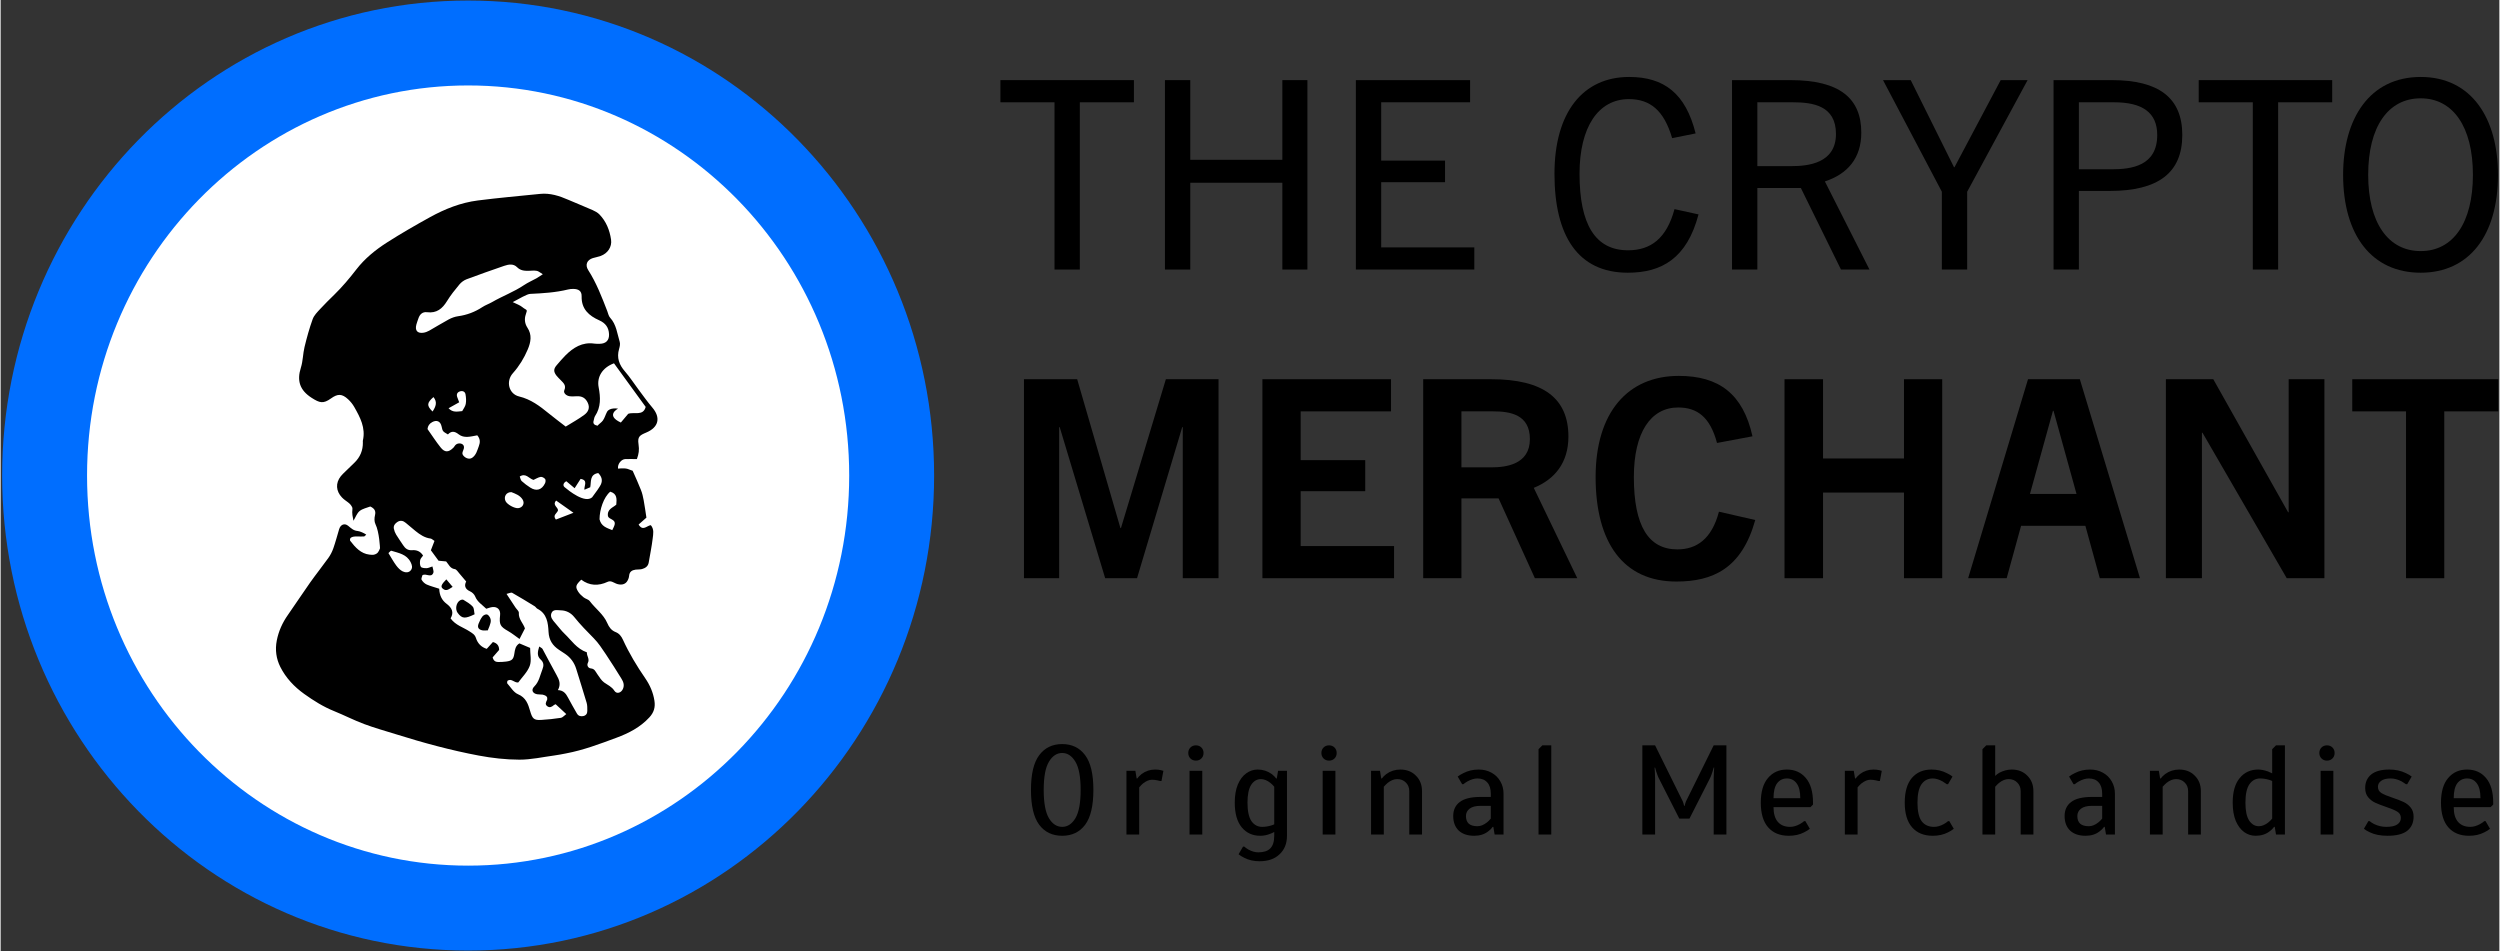 <svg width="184" height="70" viewBox="0 0 1177 448" xmlns="http://www.w3.org/2000/svg" xmlns:xlink="http://www.w3.org/1999/xlink"><rect x="0" y="0" width="1177" height="448" fill="#333333" stroke="none"/><clipPath id="a"><path d="m129.706 91.25h179.73v266.596h-179.73z"/></clipPath><path d="m220.206 427.75c110.181 0 199.5-91.222 199.5-203.75s-89.319-203.75-199.5-203.75-199.5 91.222-199.5 203.75 89.319 203.75 199.5 203.75z" fill="#fff"/><path clip-rule="evenodd" d="m220.206 40.25c-98.74 0-179.5 81.868-179.5 183.75s80.76 183.75 179.5 183.75 179.5-81.868 179.5-183.75-80.76-183.75-179.5-183.75zm-219.5 183.75c0-123.174 97.878-223.75 219.5-223.75 121.622 0 219.5 100.576 219.5 223.75s-97.878 223.75-219.5 223.75c-121.622 0-219.5-100.576-219.5-223.75z" fill="#006eff" fill-rule="evenodd"/><g fill="#000"><g clip-path="url(#a)"><path d="m273.484 273.051c-2.597 2.511-2.865 3.313-1.484 5.583.647 1.053 1.631 1.959 2.606 2.744.881.708 2.261.941 2.891 1.778 2.65 3.529 6.447 6.153 8.242 10.312.845 1.959 1.924 3.478 3.935 4.263 1.7.665 2.701 1.959 3.452 3.608 2.925 6.386 6.532 12.383 10.51 18.156 2.218 3.228 3.737 6.697 4.333 10.606.466 3.055-.242 5.489-2.399 7.827-4.307 4.678-9.726 7.448-15.508 9.588-7.767 2.882-15.525 5.825-23.714 7.37-1.821.345-3.633.725-5.472.966-5.514.742-11.028 2.002-16.543 1.985-6.377-.017-12.841-.751-19.123-1.933-13.177-2.477-26.122-6.006-38.92-10.019-5.039-1.579-10.14-2.986-15.076-4.833-4.798-1.795-9.38-4.159-14.135-6.084-5.074-2.045-9.648-4.919-14.066-8.077-4.721-3.374-8.665-7.56-11.262-12.72-1.933-3.84-2.537-8.069-1.674-12.47.871-4.444 2.666-8.379 5.247-12.056 3.529-5.013 6.86-10.157 10.407-15.162 2.796-3.952 5.842-7.741 8.655-11.685.984-1.38 1.787-2.951 2.339-4.547 1.036-2.952 1.821-5.989 2.727-8.992.647-2.141 2.52-2.986 4.237-1.58 1.51 1.234 2.533 2.287 4.517 2.451 1.027.086 3.034 1.001 4 1.709-.077.285-.81.569-.888.854-2.132.216-5.118-.443-6.421.656-.427.361-.388 1.191-.224 1.415 2.459 3.176 5.029 6.016 9.033 6.486 1.74.204 2.384.15 3.454-.523.949-.595 1.546-2.476 1.546-2.476s-.303-7.638-2.159-11.374c-.578-1.157-.535-2.857-.207-4.177.527-2.166-.388-3.236-2.218-4.116-1.665.664-3.658 1.009-5.022 2.131-1.286 1.062-1.907 2.943-2.9 4.591-.994-4.591-.399-4.192-.494-6.056-.914-2.459-2.992-2.901-4.934-4.929-2.839-2.969-3.106-6.775-.535-10.002.622-.777 1.372-1.467 2.089-2.166 1.432-1.407 2.891-2.779 4.323-4.186 2.71-2.632 4.048-5.833 3.978-9.613-.008-.285-.06-.587.009-.854 1.355-5.955-1.286-10.9-4.056-15.775-.759-1.338-1.786-2.607-2.917-3.651-2.865-2.64-4.858-2.675-8.017-.414-3.702 2.649-5.341 2.166-9.13-.25-5.609-3.59-7.059-8.043-5.083-14.248.984-3.089.941-6.498 1.709-9.682 1.07-4.427 2.287-8.854 3.832-13.135.647-1.795 2.192-3.322 3.529-4.78 2.123-2.322 4.393-4.522 6.645-6.732 3.788-3.702 7.18-7.723 10.416-11.926 3.961-5.126 9.009-9.216 14.42-12.677 6.602-4.228 13.419-8.138 20.288-11.935 7.034-3.883 14.498-6.843 22.507-7.861 9.76-1.243 19.563-2.106 29.349-3.098 4.712-.483 9.044.941 13.281 2.787 3.797 1.648 7.655 3.176 11.443 4.85 1.148.509 2.339 1.148 3.193 2.028 3.193 3.288 4.833 7.43 5.489 11.866.509 3.452-1.597 6.489-4.876 7.697-1.2.44-2.486.639-3.72 1.019-2.77.854-3.728 3.21-2.157 5.661 3.866 6.023 6.386 12.659 8.958 19.278.414 1.062.621 2.339 1.346 3.124 2.986 3.245 3.331 7.5 4.53 11.409.302 1.001 0 2.287-.31 3.357-1.2 4.125.051 7.438 2.796 10.58 2.321 2.658 4.237 5.678 6.368 8.509 2.123 2.83 4.169 5.738 6.464 8.431 4.099 4.789 3.064 9.354-2.856 11.831-3.081 1.294-4.134 1.949-3.608 5.487.406 2.753.135 4.463-.763 7-1.933 0-3.679-.078-5.5 0-1.794.078-3.721 2.291-3.385 4.5 4.781-.5 4.987.517 6.885 1 1.528 3.297 2.617 5.943 3.868 8.972.647 1.562 1.018 3.271 1.329 4.945.492 2.632.837 5.298 1.286 8.163-1.027.907-2.356 2.08-3.676 3.245 2.01 3.366 3.9.475 5.756.311 1.648 1.959 1.113 4.203.88 6.222-.44 3.806-1.252 7.568-1.873 11.348-.302 1.838-1.614 2.658-3.167 3.098-.941.267-1.993.129-2.977.267-1.7.233-2.926.924-3.098 2.926-.078.949-.484 1.976-1.044 2.744-1.053 1.441-3.004 1.735-5.057.924-1.304-.518-2.486-1.554-4.03-.838-4.35 2.028-8.578 1.873-12.419-1.026zm-66.897 4.263c.121 3.262 1.329 5.488 3.487 7.11 2.468 1.856 3.581 4.005 1.864 6.852 2.33 3.237 5.937 4.194 8.845 6.084 1.364.889 2.572 1.502 3.098 3.15.82 2.563 2.511 4.315 5.092 5.126 1.078-1.191 2.01-2.226 2.908-3.219 2.131.587 2.925 1.882 2.925 3.728-1.113 1.286-2.123 2.442-3.046 3.504.38 1.562 1.294 2.166 2.537 2.183 1.286.018 2.58-.052 3.849-.215 2.667-.346 3.435-1.062 3.823-3.703.276-1.864.5-3.693 2.382-4.858 1.682.708 3.365 1.424 5.057 2.14 0 2.891.733 5.998-.19 8.474-1.096 2.943-3.625 5.342-5.411 7.81-1.976.181-3.202-2.149-5.109-.776-.026.422-.241 1.001-.052 1.216 1.614 1.787 3.004 4.237 5.049 5.083 3.78 1.579 4.781 4.686 5.721 7.931 1.027 3.538 1.726 4.384 5.178 4.185 3.115-.172 6.231-.526 9.32-.992.785-.121 1.45-.984 2.529-1.761-1.925-1.786-3.478-3.236-5.006-4.651-.336.164-.63.233-.837.414-.923.786-1.89 1.407-3.063.57-1.295-.924-.639-1.959-.138-3.021.164-.336.026-.819.026-1.199-.207-.259-.346-.561-.579-.682-.491-.259-1.026-.509-1.57-.595-.846-.13-1.726-.026-2.563-.182-2.192-.405-2.934-2.079-1.338-3.659 2.296-2.278 2.71-5.281 3.815-8.025.716-1.778.716-3.279-.812-4.66-1.898-1.717-1.398-3.728-.673-6.144.717.517 1.312.742 1.545 1.156 2.244 4.099 4.349 8.276 6.645 12.34 1.242 2.201 2.097 4.332.604 7.034 2.649.12 3.78 1.674 4.755 3.529 1.329 2.529 2.779 4.997 4.185 7.482.656 1.156 1.709 1.467 2.934 1.243 1.312-.251 1.985-1.131 1.976-2.425-.008-1.277.044-2.624-.31-3.832-1.562-5.333-3.279-10.623-4.902-15.939-.915-2.994-2.641-5.359-5.229-7.111-.95-.638-1.908-1.26-2.857-1.89-3.029-2.01-4.763-4.582-4.962-8.465-.216-4.212-.716-8.613-5.247-10.908-.492-.25-.785-.863-1.26-1.157-3.521-2.157-7.041-4.332-10.64-6.36-.483-.267-1.407.259-2.641.527 1.597 2.425 2.9 4.427 4.22 6.42.552.837 1.64 1.692 1.579 2.477-.215 2.994 2.072 4.91 2.874 7.361-.88 1.717-1.7 3.322-2.554 4.979-1.873-1.32-3.504-2.666-5.308-3.693-3.814-2.183-4.323-3.046-3.84-7.568.268-2.512-1.234-4.082-3.728-3.763-.949.121-1.855.509-2.796.777-1.941-1.916-4.194-3.202-5.212-5.782-.38-.975-1.398-1.968-2.365-2.39-2.563-1.131-2.813-2.883-1.872-4.652-1.26-1.501-2.227-2.701-3.245-3.84-.656-.734-1.329-1.899-2.114-2.002-2.227-.294-2.839-2.183-4.073-3.616-1.243-.121-2.503-.242-3.59-.345-1.286-1.752-2.425-3.305-3.608-4.919.518-1.346 1.105-2.856 1.7-4.401-.863-.544-1.311-1.044-1.812-1.113-2.804-.354-5.014-1.856-7.128-3.556-1.545-1.243-3.063-2.528-4.574-3.823-1.225-1.053-2.554-1.329-3.926-.457-1.131.716-1.985 1.769-1.692 3.219.19.958.57 1.924 1.079 2.77 1.027 1.708 2.218 3.322 3.297 4.996 1.001 1.554 2.243 2.494 4.228 2.33 2.097-.172 3.884.51 5.152 2.529-.509.768-1.251 1.424-1.372 2.175-.173 1.027-.19 2.338.328 3.124.38.569 1.743.647 2.667.647.776 0 1.553-.432 2.787-.811.207 1.234.716 2.269.44 2.977-1.027 2.58-3.322.164-5.117 1.087-.156.673-.717 1.683-.423 2.201.518.923 1.441 1.803 2.407 2.243 1.83.794 3.772 1.278 5.877 1.977zm34.619-135.011c2.006.947 3.506 1.52 4.5 2.338 2.132 1.752 2.606.751 1.648 3.512-.708 2.02-.509 4.255.776 6.197 2.236 3.374 1.623 6.791.164 10.234-1.734 4.117-4.021 7.853-7.015 11.21-3.418 3.823-1.925 9.786 2.925 10.951 5.523 1.321 9.752 4.531 13.963 7.974 2.52 2.063 5.143 4.004 7.999 6.222 3.064-1.907 6.076-3.529 8.785-5.557 1.744-1.304 2.771-3.176 1.614-5.653-1.061-2.278-2.709-3.176-5.1-3.089-1.139.043-2.304.146-3.426 0-1.648-.216-3.063-1.571-2.537-2.788 1.018-2.338-.397-3.452-1.674-4.789-.691-.725-1.45-1.398-2.054-2.192-1.407-1.855-1.338-3.167.198-4.919 1.312-1.51 2.589-3.055 3.996-4.47 3.763-3.771 7.991-6.455 13.669-5.635.846.121 1.718.103 2.572.086 2.917-.052 4.496-1.64 4.367-4.522-.138-3.141-1.631-5.212-4.626-6.541-4.798-2.132-8.422-5.273-8.284-11.271.06-2.468-1.329-3.469-3.875-3.512-.846-.008-1.717.061-2.537.268-5.851 1.432-11.814 1.795-17.795 2.071-1.527.043-5.253 2.322-8.253 3.875zm14.182-13.126c-1.294-.751-2.019-1.459-2.848-1.597-1.251-.215-2.563-.051-3.849-.017-2.028.052-3.857-.121-5.479-1.743-1.692-1.692-3.97-1.303-6.05-.587-5.92 2.054-11.831 4.108-17.691 6.317-1.251.475-2.485 1.381-3.348 2.416-2.088 2.503-4.159 5.074-5.859 7.853-2.21 3.607-4.902 5.817-9.39 5.247-2.148-.276-3.469.992-4.116 2.995-.311.949-.69 1.872-.941 2.839-.724 2.77.458 4.202 3.254 3.84.958-.13 1.933-.501 2.787-.975 3.09-1.735 6.084-3.633 9.208-5.307 1.355-.725 2.9-1.295 4.41-1.502 4.168-.578 7.948-2.011 11.451-4.315 1.416-.932 3.081-1.484 4.557-2.338 4.91-2.848 10.286-4.799 15.024-7.992 1.873-1.259 3.978-2.166 5.963-3.262.829-.483 1.579-1.027 2.917-1.872zm20.763 178.116c-.138 1.735 1.424 3.064.449 4.971-.553 1.078.052 2.468 1.432 2.589 1.813.164 2.201 1.562 3.012 2.683.992 1.373 1.881 2.96 3.202 3.918 1.7 1.226 3.607 1.968 4.858 3.935 1.062 1.666 3.184 1.019 4.022-.871.793-1.804.215-3.374-.717-4.859-2.407-3.857-4.806-7.732-7.344-11.503-1.743-2.589-3.469-5.273-5.643-7.473-3.193-3.236-6.369-6.455-9.217-10.011-1.553-1.933-3.736-3.132-6.299-3.175-1.623-.026-3.763-.674-4.505 1.441-.622 1.76.656 3.219 1.812 4.522 1.502 1.7 2.839 3.581 4.479 5.126 3.167 2.986 5.531 6.947 10.459 8.707zm12.763-136.159c-5.454 2.002-8.163 6.421-7.231 11.279.906 4.755 1.13 9.329-1.7 13.592-.38.569-.415 1.355-.63 2.036-.449 1.407.12 2.149 1.803 2.494.63-.802 1.929-1.579 2.55-2.494.872-1.285 1.187-2.64 1.912-4.012 1.199-2.253 5.203-1.545 5.203-1.545s-6.115 3.122 1.321 6.55c1.208-1.433 2.364-2.805 3.46-4.108 2.865-1.044 7.033 1.208 8.242-3.253-5.057-6.947-9.976-13.721-14.93-20.539zm-7.421 51.692c-4.168.682-3.236 4.159-3.771 6.697-.898.379-1.64.69-2.753 1.165-.181-1.968 1.864-4.497-1.787-5.109-.837 1.303-1.726 2.692-2.813 4.392-1.389-1.165-2.649-2.226-3.909-3.288-1.338.682-1.812 1.959-.82 2.796 2.088 1.752 9.566 7.771 12.987 4.771 2.079 1.5-4.781 8.623-5.921 9.33-1.441-1.053-9.966-6.998-11.053-7.801-1.942 2.252 1.036 3.124.872 4.695-.458 1.363-2.684 2.174-.984 4.263 3.728-1.442 7.482-2.891 11.754-4.54 1.216.941 2.968 1.959 4.28 3.383 1.32 1.441 2.71 1.778 4.53 1.027.769 3.305 3.288 4.013 5.998 5.109.44-1.01.984-1.83 1.139-2.727.44-2.485-2.71-2.252-3.167-3.849-.518-3.348 2.382-4.013 3.918-5.437.242-2.718.414-5.16-2.848-6.101-3.115 2.598-5.04 8.505-5.04 13.005-1.899 3.643-11.047-1.941-8.899-3.857 1.968-1.752 8.511-10.347 9.512-12.513.958-2.08.337-3.832-1.225-5.411zm-56.982-17.769c-3.107.553-6.213 1.545-8.785-.491-1.95-1.545-3.469-1.597-5.04.069-2.476-1.433-2.476-1.433-2.985-3.772-.527-2.407-2.253-3.201-4.376-2.053-1.363.733-2.123 1.812-2.252 3.296 2.08 2.943 3.978 5.92 6.179 8.664 1.959 2.451 3.736 2.382 6.023.104.492-.492.702-1.188 1.431-1.624 1.297-.775 3.216-.331 3.5 1 .332 1.549-1.229 2.73-.5 4 .73 1.27 2.844 2.466 4.415 1.379 1.89-1.312 2.381-3.487 3.132-5.48.613-1.666.794-3.305-.742-5.092zm-41.845 55.472c1.372 2.218 2.382 4.099 3.642 5.799.828 1.113 1.881 2.252 3.098 2.831 1.234.586 2.916.742 3.909-.674.794-1.139.466-2.347-.164-3.624-1.899-3.823-5.687-4.358-9.139-5.445-.285-.087-.828.664-1.346 1.113zm61.857-36.081c.294.742.389 1.674.906 2.149 1.252 1.148 2.632 2.175 4.065 3.089 2.9 1.864 5.463 1.088 6.955-2.088.268-.561.346-1.588.018-1.976-.475-.561-1.476-1.113-2.123-.984-1.2.233-2.313.958-3.348 1.424-2.158-.621-3.556-3.426-6.473-1.614zm-3.935 7.37c-2.442-.06-3.736 2.183-2.761 4.229.759 1.596 4.237 3.512 6.015 3.313 2.071-.233 3.149-2.252 2.028-4.056-1.269-2.036-3.461-2.761-5.282-3.486zm-24.594-42.32c-1.821 1.018-3.314 1.856-5.014 2.805 2.045 2.183 4.168 1.527 6.438 1.355.578-1.105 1.449-2.175 1.665-3.366.268-1.458.155-3.055-.104-4.531-.233-1.346-1.398-1.803-2.649-1.398-1.251.415-1.717 1.39-1.251 2.693.25.664.5 1.32.915 2.442zm-12.539 4.349c1.605-2.433 2.321-4.513.414-6.808-3.133 2.761-3.253 4.03-.414 6.808z"/><path d="m223.252 289.353c-4.599 2.226-5.911 2.062-7.948-.613-1.303-1.717-.768-4.841 1.096-5.955.44-.258 1.226-.474 1.579-.25 1.545.949 3.202 1.873 4.384 3.202.708.794.604 2.312.889 3.616z"/><path d="m229.465 296.929c-.975 0-1.838.147-2.632-.026-1.795-.405-2.364-1.441-1.691-3.158.466-1.191 1.036-2.39 1.812-3.383.44-.561 1.493-1.087 2.106-.94.638.146 1.286 1.052 1.57 1.76.535 1.355.216 2.52-1.165 5.747z"/><path d="m209.928 272.904c1.087 1.286 1.959 2.313 2.986 3.53-1.666 1.001-2.934 2.339-4.66.837-1.079-.941-.717-1.898 1.674-4.367z"/></g><path d="m508.343 126.969v-78.789h25.476v-10.439h-62.881v10.439h25.475v78.789z"/><path d="m615.543 126.969v-89.228h-11.806v37.53h-43.371v-37.53h-11.93v89.228h11.93v-40.886h43.371v40.886z"/><path d="m694.162 126.969v-10.439h-43.868v-30.695h30.073v-10.19h-30.073v-27.464h41.879v-10.439h-53.81v89.228z"/><path d="m788.463 98.51c-3.728 13.795-11.184 19.387-21.872 19.387-15.534 0-22.866-12.303-22.866-36.039 0-21.996 8.823-35.169 23.239-35.169 9.942 0 16.528 5.219 20.381 18.392l11.06-2.237c-4.723-18.889-14.913-26.594-31.317-26.594-21.747 0-35.169 16.652-35.169 45.608 0 29.08 10.936 46.602 34.548 46.602 15.907 0 27.837-6.711 33.305-27.464z"/><path d="m880.294 126.969-21.002-41.507c10.564-3.48 17.15-10.812 17.15-22.99 0-16.155-10.19-24.73-33.305-24.73h-27.588v89.228h11.93v-38.4h20.505l18.889 38.4zm-52.815-48.715v-30.074h16.652c9.569 0 20.381 1.616 20.381 14.913 0 13.918-13.297 15.161-21.002 15.161z"/><path d="m926.321 126.969v-36.66l28.458-52.567h-12.676l-21.747 41.01h-.249l-20.38-41.01h-13.049l27.713 52.567v36.66z"/><path d="m978.936 126.969v-37.033h14.54c22.744 0 34.174-8.451 34.174-26.346 0-17.522-11.06-25.849-33.18-25.849h-27.464v89.228zm0-47.224v-31.565h16.528c13.426 0 20.376 4.847 20.376 15.41 0 14.54-12.05 16.155-21.495 16.155z"/><path d="m1072.79 126.969v-78.789h25.47v-10.439h-62.88v10.439h25.48v78.789z"/><path d="m1139.94 128.46c22.86 0 36.41-17.647 36.41-46.105 0-26.594-12.43-46.105-36.41-46.105-23.99 0-36.54 19.511-36.54 46.105 0 28.458 13.55 46.105 36.54 46.105zm0-10.19c-15.29 0-24.73-13.297-24.73-35.915 0-22.742 9.44-36.039 24.73-36.039 15.16 0 24.6 13.297 24.6 36.039 0 22.618-9.32 35.915-24.6 35.915z"/><path d="m573.675 272.361v-93.736h-24.805l-21.15 70.106h-.261l-20.366-70.106h-25.066v93.736h16.58v-71.15h.261l21.411 71.15h15.013l21.28-71.15h.261v71.15z"/><path d="m656.36 272.361v-15.144h-43.996v-25.849h30.418v-14.622h-30.418v-22.977h42.56v-15.144h-60.576v93.736z"/><path d="m742.664 272.361-20.496-42.56c9.922-4.047 16.319-11.88 16.319-24.152 0-17.885-11.619-27.024-36.424-27.024h-31.985v93.736h18.016v-37.599h17.494l17.102 37.599zm-54.57-52.22v-26.372h15.013c7.833 0 17.233 1.436 17.233 13.055 0 12.011-11.358 13.317-18.147 13.317z"/><path d="m809.394 241.029c-3.395 12.924-10.575 17.755-19.583 17.755-13.577 0-20.497-10.966-20.497-34.074 0-21.019 7.964-32.769 20.889-32.769 8.877 0 15.013 4.439 18.277 16.711l16.71-3.133c-4.438-19.975-15.796-28.46-34.726-28.46-24.022 0-39.166 17.232-39.166 47.651 0 31.071 13.186 49.218 37.991 49.218 17.102 0 30.81-6.005 37.207-28.983z"/><path d="m914.563 272.361v-93.736h-18.016v37.338h-38.121v-37.338h-18.147v93.736h18.147v-40.34h38.121v40.34z"/><path d="m1007.72 272.361-28.333-93.736h-24.413l-28.199 93.736h18.147l6.788-24.674h30.288l6.789 24.674zm-40.996-78.853h.261l10.836 39.166h-21.933z"/><path d="m1094.59 272.361v-93.736h-16.84v62.665h-.26l-35.25-62.665h-22.32v93.736h16.97v-68.539h.26l39.69 68.539z"/><path d="m1151.05 272.361v-78.592h25.46v-15.144h-68.8v15.144h25.32v78.592z"/><path d="m500.028 393.685c-4.6 0-8.2-1.72-10.8-5.16-2.6-3.48-3.9-8.96-3.9-16.44s1.3-12.94 3.9-16.38c2.6-3.48 6.2-5.22 10.8-5.22s8.2 1.74 10.8 5.22c2.6 3.44 3.9 8.9 3.9 16.38s-1.3 12.96-3.9 16.44c-2.6 3.44-6.2 5.16-10.8 5.16zm0-4.2c2.52 0 4.6-1.36 6.24-4.08 1.64-2.76 2.46-7.2 2.46-13.32s-.82-10.54-2.46-13.26c-1.64-2.76-3.72-4.14-6.24-4.14s-4.6 1.38-6.24 4.14c-1.64 2.72-2.46 7.14-2.46 13.26s.82 10.56 2.46 13.32c1.64 2.72 3.72 4.08 6.24 4.08z"/><path d="m530.305 363.085h4.2l.6 3.6h.3c.4-.6 1.08-1.3 2.04-2.1 1.88-1.4 4-2.1 6.36-2.1 1.04 0 1.96.1 2.76.3l1.14.3-.9 4.8h-.6c-.28-.04-.7-.14-1.26-.3-.88-.2-1.76-.3-2.64-.3-1.32 0-2.74.6-4.26 1.8-.52.44-1.1 1.04-1.74 1.8v22.2h-6z"/><path d="m563.019 358.285c-1.04 0-1.9-.34-2.58-1.02s-1.02-1.54-1.02-2.58.34-1.9 1.02-2.58 1.54-1.02 2.58-1.02 1.9.34 2.58 1.02 1.02 1.54 1.02 2.58-.34 1.9-1.02 2.58-1.54 1.02-2.58 1.02zm-3 34.8v-30h6v30z"/><path d="m593.019 405.685c-2.72 0-5.12-.54-7.2-1.62-1.08-.52-1.98-1.08-2.7-1.68l2.1-3.6h.6c.4.4 1.04.86 1.92 1.38 1.6.88 3.16 1.32 4.68 1.32 2.56 0 4.44-.62 5.64-1.86 1.24-1.24 1.86-3.22 1.86-5.94v-1.8c-.6.36-1.26.66-1.98.9-1.48.6-3.02.9-4.62.9-3.6 0-6.5-1.32-8.7-3.96-2.2-2.68-3.3-6.56-3.3-11.64 0-3.36.48-6.2 1.44-8.52 1-2.36 2.32-4.12 3.96-5.28 1.64-1.2 3.44-1.8 5.4-1.8 2.44 0 4.64.7 6.6 2.1.96.76 1.66 1.46 2.1 2.1h.3l.6-3.6h4.2v30.6c0 3.64-1.16 6.54-3.48 8.7-2.28 2.2-5.42 3.3-9.42 3.3zm1.2-16.2c1.36 0 2.72-.2 4.08-.6.72-.2 1.26-.4 1.62-.6v-17.7c-.56-.68-1.16-1.28-1.8-1.8-1.52-1.2-3.02-1.8-4.5-1.8-1.84 0-3.36.9-4.56 2.7-1.16 1.8-1.74 4.6-1.74 8.4 0 3.96.62 6.86 1.86 8.7 1.28 1.8 2.96 2.7 5.04 2.7z"/><path d="m625.728 358.285c-1.04 0-1.9-.34-2.58-1.02s-1.02-1.54-1.02-2.58.34-1.9 1.02-2.58 1.54-1.02 2.58-1.02 1.9.34 2.58 1.02 1.02 1.54 1.02 2.58-.34 1.9-1.02 2.58-1.54 1.02-2.58 1.02zm-3 34.8v-30h6v30z"/><path d="m645.528 363.085h4.2l.6 3.6h.3c.44-.64 1.14-1.34 2.1-2.1 1.96-1.4 4.16-2.1 6.6-2.1 3 0 5.44.96 7.32 2.88 1.92 1.88 2.88 4.32 2.88 7.32v20.4h-6v-20.4c0-1.68-.54-3.04-1.62-4.08-1.04-1.08-2.4-1.62-4.08-1.62-1.48 0-2.98.6-4.5 1.8-.64.56-1.24 1.16-1.8 1.8v22.5h-6z"/><path d="m694.123 393.685c-3.12 0-5.56-.82-7.32-2.46-1.72-1.68-2.58-3.96-2.58-6.84 0-2.84 1.02-5.04 3.06-6.6 2.08-1.6 5.36-2.4 9.84-2.4h4.8v-1.5c0-2.36-.56-4.14-1.68-5.34-1.08-1.24-2.62-1.86-4.62-1.86-1.44 0-3 .46-4.68 1.38-.84.48-1.48.92-1.92 1.32h-.6l-2.1-3.6c.8-.6 1.7-1.14 2.7-1.62 2.16-1.12 4.56-1.68 7.2-1.68 2.28 0 4.3.5 6.06 1.5 1.76.96 3.14 2.32 4.14 4.08 1 1.72 1.5 3.66 1.5 5.82v19.2h-4.2l-.6-3.6h-.3c-.56.8-1.26 1.5-2.1 2.1-1.76 1.4-3.96 2.1-6.6 2.1zm1.5-4.5c1.48 0 2.98-.6 4.5-1.8.68-.56 1.28-1.16 1.8-1.8v-6h-4.8c-2.28 0-4 .44-5.16 1.32s-1.74 2.04-1.74 3.48c0 1.56.44 2.76 1.32 3.6.92.8 2.28 1.2 4.08 1.2z"/><path d="m724.409 393.085v-40.2l1.8-1.8h4.2v42z"/><path d="m773.312 351.085h6l12.6 25.5c.32.52.58 1.14.78 1.86.16.6.26.98.3 1.14h.24c.04-.16.14-.54.3-1.14.2-.72.46-1.34.78-1.86l12.6-25.5h6v42h-6v-26.4c0-.64.04-1.72.12-3.24l.12-1.86h-.24l-.54 1.86c-.12.32-.3.84-.54 1.56-.24.68-.48 1.24-.72 1.68l-9.6 18.9h-4.8l-9.6-18.9c-.24-.44-.48-1-.72-1.68-.24-.72-.42-1.24-.54-1.56l-.54-1.86h-.24l.12 1.86c.08 1.52.12 2.6.12 3.24v26.4h-6z"/><path d="m842.302 393.685c-4.16 0-7.4-1.32-9.72-3.96s-3.48-6.52-3.48-11.64c0-5.08 1.12-8.94 3.36-11.58 2.24-2.68 5.22-4.02 8.94-4.02s6.7 1.34 8.94 4.02c2.24 2.64 3.36 6.5 3.36 11.58v.9l-1.2 1.2h-17.4c0 3.08.68 5.4 2.04 6.96s3.28 2.34 5.76 2.34c1.48 0 3.02-.44 4.62-1.32.84-.48 1.5-.94 1.98-1.38h.6l2.1 3.6c-.72.6-1.62 1.16-2.7 1.68-2.08 1.08-4.48 1.62-7.2 1.62zm5.4-17.7c0-3.16-.58-5.5-1.74-7.02-1.12-1.52-2.64-2.28-4.56-2.28s-3.46.76-4.62 2.28c-1.12 1.52-1.68 3.86-1.68 7.02z"/><path d="m868.695 363.085h4.2l.6 3.6h.3c.4-.6 1.08-1.3 2.04-2.1 1.88-1.4 4-2.1 6.36-2.1 1.04 0 1.96.1 2.76.3l1.14.3-.9 4.8h-.6c-.28-.04-.7-.14-1.26-.3-.88-.2-1.76-.3-2.64-.3-1.32 0-2.74.6-4.26 1.8-.52.44-1.1 1.04-1.74 1.8v22.2h-6z"/><path d="m910.109 393.685c-4.16 0-7.4-1.32-9.72-3.96s-3.48-6.52-3.48-11.64 1.12-9 3.36-11.64c2.28-2.64 5.36-3.96 9.24-3.96 2.64 0 5.04.56 7.2 1.68 1.04.48 1.94 1.02 2.7 1.62l-2.1 3.6h-.6c-.52-.4-1.18-.84-1.98-1.32-1.68-.92-3.22-1.38-4.62-1.38-2.24 0-4 .9-5.28 2.7s-1.92 4.7-1.92 8.7c0 4.04.66 6.96 1.98 8.76 1.36 1.76 3.3 2.64 5.82 2.64 1.48 0 3.02-.44 4.62-1.32.84-.48 1.5-.94 1.98-1.38h.6l2.1 3.6c-.72.6-1.62 1.16-2.7 1.68-2.08 1.08-4.48 1.62-7.2 1.62z"/><path d="m933.514 352.885 1.8-1.8h4.2v14.4c.64-.64 1.3-1.14 1.98-1.5 1.92-1 3.86-1.5 5.82-1.5 3 0 5.44.96 7.32 2.88 1.92 1.88 2.88 4.32 2.88 7.32v20.4h-6v-20.4c0-1.68-.54-3.04-1.62-4.08-1.04-1.08-2.4-1.62-4.08-1.62-1.48 0-2.98.6-4.5 1.8-.64.56-1.24 1.16-1.8 1.8v22.5h-6z"/><path d="m982.109 393.685c-3.12 0-5.56-.82-7.32-2.46-1.72-1.68-2.58-3.96-2.58-6.84 0-2.84 1.02-5.04 3.06-6.6 2.08-1.6 5.36-2.4 9.84-2.4h4.8v-1.5c0-2.36-.56-4.14-1.68-5.34-1.08-1.24-2.62-1.86-4.62-1.86-1.44 0-3 .46-4.68 1.38-.84.48-1.48.92-1.92 1.32h-.6l-2.1-3.6c.8-.6 1.7-1.14 2.7-1.62 2.16-1.12 4.56-1.68 7.2-1.68 2.28 0 4.3.5 6.06 1.5 1.76.96 3.14 2.32 4.14 4.08 1 1.72 1.5 3.66 1.5 5.82v19.2h-4.2l-.6-3.6h-.3c-.56.8-1.26 1.5-2.1 2.1-1.76 1.4-3.96 2.1-6.6 2.1zm1.5-4.5c1.48 0 2.98-.6 4.5-1.8.68-.56 1.28-1.16 1.8-1.8v-6h-4.8c-2.28 0-4 .44-5.16 1.32s-1.74 2.04-1.74 3.48c0 1.56.44 2.76 1.32 3.6.92.8 2.28 1.2 4.08 1.2z"/><path d="m1012.4 363.085h4.2l.6 3.6h.3c.44-.64 1.14-1.34 2.1-2.1 1.96-1.4 4.16-2.1 6.6-2.1 3 0 5.44.96 7.32 2.88 1.92 1.88 2.88 4.32 2.88 7.32v20.4h-6v-20.4c0-1.68-.54-3.04-1.62-4.08-1.04-1.08-2.4-1.62-4.08-1.62-1.48 0-2.98.6-4.5 1.8-.64.56-1.24 1.16-1.8 1.8v22.5h-6z"/><path d="m1062.19 393.685c-1.96 0-3.76-.58-5.4-1.74-1.64-1.2-2.96-2.96-3.96-5.28-.96-2.36-1.44-5.22-1.44-8.58 0-5.08 1.1-8.94 3.3-11.58 2.2-2.68 5.1-4.02 8.7-4.02 1.36 0 2.9.3 4.62.9l1.98.9v-11.4l1.8-1.8h4.2v42h-4.2l-.6-3.6h-.3c-.56.8-1.26 1.5-2.1 2.1-1.76 1.4-3.96 2.1-6.6 2.1zm1.5-4.5c1.48 0 2.98-.6 4.5-1.8.68-.56 1.28-1.16 1.8-1.8v-17.7c-.36-.2-.9-.4-1.62-.6-1.36-.4-2.72-.6-4.08-.6-2.08 0-3.76.92-5.04 2.76-1.24 1.8-1.86 4.68-1.86 8.64 0 3.8.58 6.6 1.74 8.4 1.2 1.8 2.72 2.7 4.56 2.7z"/><path d="m1095.8 358.285c-1.04 0-1.9-.34-2.58-1.02s-1.02-1.54-1.02-2.58.34-1.9 1.02-2.58 1.54-1.02 2.58-1.02 1.9.34 2.58 1.02 1.02 1.54 1.02 2.58-.34 1.9-1.02 2.58-1.54 1.02-2.58 1.02zm-3 34.8v-30h6v30z"/><path d="m1124.3 393.685c-3.28 0-6.04-.54-8.28-1.62-1.16-.52-2.1-1.08-2.82-1.68l2.1-3.6h.6c.44.4 1.14.86 2.1 1.38 1.84.88 3.74 1.32 5.7 1.32 2.4 0 4.14-.38 5.22-1.14 1.12-.76 1.68-1.78 1.68-3.06 0-1.32-.58-2.32-1.74-3-1.12-.68-2.88-1.42-5.28-2.22-2.12-.72-3.82-1.38-5.1-1.98s-2.38-1.46-3.3-2.58-1.38-2.56-1.38-4.32c0-2.68.94-4.8 2.82-6.36 1.92-1.56 4.78-2.34 8.58-2.34 2.84 0 5.42.56 7.74 1.68 1.12.52 2.04 1.06 2.76 1.62l-2.1 3.6h-.6c-.6-.44-1.28-.88-2.04-1.32-1.76-.92-3.48-1.38-5.16-1.38-2 0-3.5.38-4.5 1.14-1 .72-1.5 1.64-1.5 2.76 0 1.32.56 2.32 1.68 3 1.16.68 2.94 1.42 5.34 2.22 2.12.72 3.82 1.38 5.1 1.98s2.38 1.46 3.3 2.58 1.38 2.56 1.38 4.32c0 2.84-1 5.06-3 6.66-2 1.56-5.1 2.34-9.3 2.34z"/><path d="m1162.7 393.685c-4.16 0-7.4-1.32-9.72-3.96s-3.48-6.52-3.48-11.64c0-5.08 1.12-8.94 3.36-11.58 2.24-2.68 5.22-4.02 8.94-4.02s6.7 1.34 8.94 4.02c2.24 2.64 3.36 6.5 3.36 11.58v.9l-1.2 1.2h-17.4c0 3.08.68 5.4 2.04 6.96s3.28 2.34 5.76 2.34c1.48 0 3.02-.44 4.62-1.32.84-.48 1.5-.94 1.98-1.38h.6l2.1 3.6c-.72.6-1.62 1.16-2.7 1.68-2.08 1.08-4.48 1.62-7.2 1.62zm5.4-17.7c0-3.16-.58-5.5-1.74-7.02-1.12-1.52-2.64-2.28-4.56-2.28s-3.46.76-4.62 2.28c-1.12 1.52-1.68 3.86-1.68 7.02z"/></g></svg>